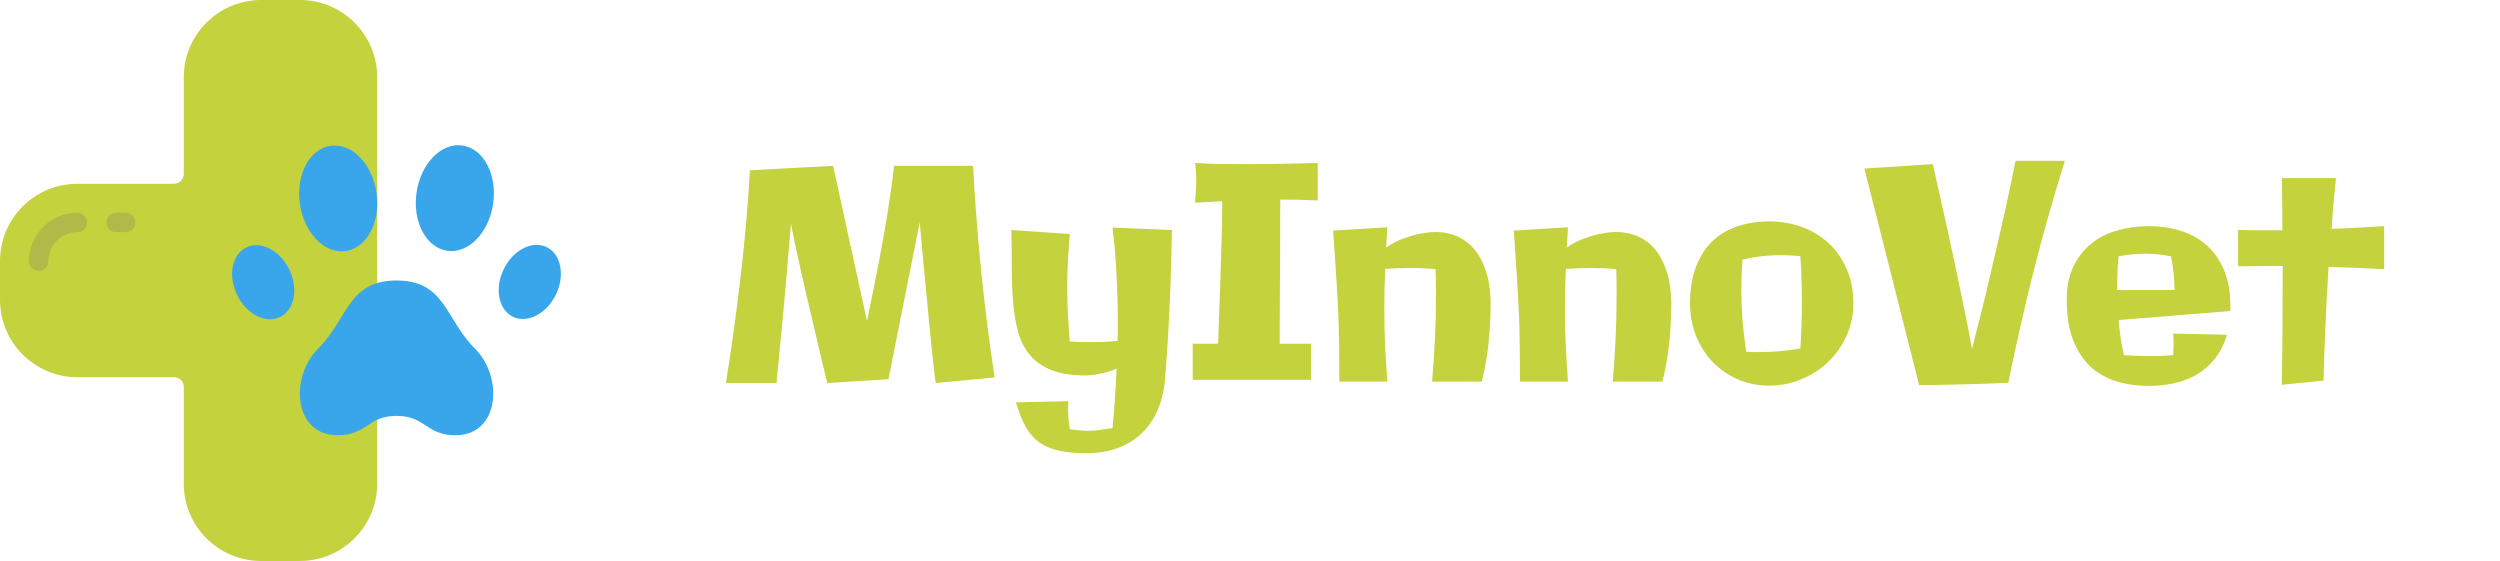 <svg width="205" height="46" viewBox="0 0 205 46" fill="none" xmlns="http://www.w3.org/2000/svg">
<g clip-path="url(#clip0_202_570)">
<path d="M30.931 34.421V39.655C30.931 43.159 28.09 46 24.586 46H21.414C17.91 46 15.069 43.159 15.069 39.655V31.724C15.069 31.286 14.714 30.931 14.276 30.931H6.345C2.841 30.931 0 28.09 0 24.586V21.414C0 17.91 2.841 15.069 6.345 15.069H14.276C14.714 15.069 15.069 14.714 15.069 14.276V6.345C15.069 2.841 17.91 0 21.414 0H24.586C28.09 0 30.931 2.841 30.931 6.345V34.421Z" fill="#C4D23D"/>
<path d="M32.517 34.103C34.917 34.103 34.917 35.69 37.348 35.69C40.971 35.69 41.313 30.931 38.916 28.552C36.52 26.172 36.517 23 32.517 23C28.517 23 28.517 26.172 26.117 28.552C23.718 30.931 24.063 35.69 27.686 35.69C30.117 35.69 30.117 34.103 32.517 34.103Z" fill="#39A6EC"/>
<path d="M28.351 20.59C30.086 20.341 31.215 18.206 30.873 15.82C30.531 13.435 28.847 11.703 27.112 11.952C25.377 12.201 24.248 14.336 24.59 16.722C24.932 19.107 26.616 20.839 28.351 20.59Z" fill="#39A6EC"/>
<path d="M22.964 25.998C24.147 25.425 24.486 23.683 23.723 22.106C22.959 20.529 21.381 19.715 20.198 20.288C19.015 20.861 18.676 22.604 19.44 24.18C20.204 25.757 21.782 26.571 22.964 25.998Z" fill="#39A6EC"/>
<path d="M40.438 16.698C40.78 14.313 39.651 12.178 37.917 11.929C36.182 11.68 34.499 13.412 34.157 15.797C33.814 18.182 34.943 20.317 36.678 20.566C38.412 20.814 40.096 19.083 40.438 16.698Z" fill="#39A6EC"/>
<path d="M45.584 24.156C46.348 22.579 46.008 20.837 44.826 20.264C43.643 19.691 42.065 20.505 41.301 22.081C40.537 23.658 40.877 25.401 42.059 25.974C43.242 26.547 44.82 25.733 45.584 24.156Z" fill="#39A6EC"/>
<path d="M3.172 22.207C2.734 22.207 2.379 21.852 2.379 21.414C2.382 19.225 4.155 17.451 6.344 17.448C6.782 17.448 7.138 17.803 7.138 18.241C7.138 18.679 6.782 19.034 6.344 19.034C5.03 19.034 3.965 20.1 3.965 21.414C3.965 21.624 3.882 21.826 3.733 21.975C3.584 22.123 3.382 22.207 3.172 22.207Z" fill="#AFBA49"/>
<path d="M10.311 19.034H9.518C9.08 19.034 8.725 18.679 8.725 18.241C8.725 17.803 9.08 17.448 9.518 17.448H10.311C10.749 17.448 11.104 17.803 11.104 18.241C11.104 18.679 10.749 19.034 10.311 19.034Z" fill="#AFBA49"/>
</g>
<path d="M76.731 31.41C76.699 31.23 76.656 30.902 76.602 30.426C76.547 29.949 76.484 29.387 76.414 28.738C76.352 28.09 76.281 27.379 76.203 26.605C76.125 25.832 76.051 25.055 75.981 24.273C75.801 22.445 75.613 20.43 75.418 18.227L72.852 31.094L67.836 31.41C67.414 29.676 67.016 27.996 66.641 26.371C66.477 25.684 66.309 24.973 66.137 24.238C65.973 23.496 65.809 22.773 65.644 22.07C65.488 21.359 65.34 20.684 65.199 20.043C65.066 19.402 64.953 18.832 64.859 18.332C64.828 18.754 64.785 19.266 64.731 19.867C64.684 20.461 64.629 21.105 64.566 21.801C64.512 22.488 64.449 23.203 64.379 23.945C64.316 24.688 64.25 25.414 64.18 26.125C64.023 27.797 63.855 29.559 63.676 31.41H59.527C59.988 28.512 60.387 25.621 60.723 22.738C61.066 19.855 61.324 16.93 61.496 13.961L68.316 13.598L71.094 26.324C71.43 24.723 71.746 23.152 72.043 21.613C72.168 20.957 72.293 20.273 72.418 19.562C72.551 18.852 72.672 18.148 72.781 17.453C72.891 16.75 72.992 16.07 73.086 15.414C73.18 14.758 73.254 14.152 73.309 13.598H79.789C79.945 16.473 80.168 19.348 80.457 22.223C80.746 25.098 81.113 28.008 81.559 30.953L76.731 31.41ZM96.102 18.859C96.062 20.906 96.012 22.672 95.949 24.156C95.887 25.641 95.824 26.879 95.762 27.871C95.691 29.027 95.621 30 95.551 30.789C95.504 31.734 95.328 32.598 95.023 33.379C94.727 34.16 94.305 34.832 93.758 35.395C93.211 35.957 92.547 36.391 91.766 36.695C90.984 37.008 90.086 37.164 89.07 37.164C88.391 37.164 87.797 37.121 87.289 37.035C86.781 36.957 86.336 36.836 85.953 36.672C85.578 36.516 85.254 36.32 84.981 36.086C84.715 35.852 84.481 35.578 84.277 35.266C84.074 34.961 83.894 34.617 83.738 34.234C83.59 33.852 83.445 33.438 83.305 32.992L87.606 32.898C87.606 33.008 87.602 33.109 87.594 33.203C87.586 33.305 87.582 33.402 87.582 33.496C87.582 34.082 87.629 34.648 87.723 35.195C88.027 35.234 88.293 35.266 88.519 35.289C88.746 35.312 88.969 35.324 89.188 35.324C89.484 35.324 89.789 35.305 90.102 35.266C90.414 35.227 90.789 35.172 91.227 35.102C91.305 34.281 91.371 33.465 91.426 32.652C91.481 31.848 91.527 31.039 91.566 30.227C91.238 30.367 90.922 30.477 90.617 30.555C90.32 30.625 90.059 30.68 89.832 30.719C89.566 30.758 89.312 30.781 89.07 30.789C87.938 30.789 87.004 30.648 86.269 30.367C85.535 30.078 84.941 29.676 84.488 29.16C84.043 28.637 83.715 28.012 83.504 27.285C83.301 26.551 83.16 25.742 83.082 24.859C83.004 23.977 82.965 23.031 82.965 22.023C82.965 21.008 82.953 19.953 82.93 18.859L87.723 19.188C87.66 19.922 87.609 20.652 87.57 21.379C87.531 22.105 87.512 22.832 87.512 23.559C87.512 24.309 87.531 25.055 87.57 25.797C87.609 26.531 87.66 27.266 87.723 28C88.012 28.023 88.281 28.039 88.531 28.047C88.781 28.047 89.031 28.047 89.281 28.047C89.695 28.047 90.094 28.043 90.477 28.035C90.867 28.02 91.254 27.992 91.637 27.953C91.652 27.703 91.66 27.449 91.66 27.191C91.66 26.926 91.66 26.668 91.66 26.418C91.66 25.113 91.625 23.816 91.555 22.527C91.492 21.238 91.383 19.949 91.227 18.66L96.102 18.859ZM108.055 16.434C107.047 16.387 106.047 16.363 105.055 16.363H104.984C104.984 16.691 104.98 17.152 104.973 17.746C104.973 18.332 104.973 18.992 104.973 19.727C104.973 20.453 104.969 21.223 104.961 22.035C104.953 22.848 104.949 23.637 104.949 24.402C104.949 25.168 104.945 25.883 104.938 26.547C104.938 27.203 104.938 27.75 104.938 28.188H107.504V31.141H97.801V28.188H99.887C99.902 27.781 99.918 27.289 99.934 26.711C99.957 26.133 99.981 25.508 100.004 24.836C100.027 24.164 100.051 23.461 100.074 22.727C100.105 21.992 100.129 21.262 100.145 20.535C100.168 19.801 100.188 19.09 100.203 18.402C100.219 17.715 100.227 17.082 100.227 16.504C99.852 16.52 99.481 16.539 99.113 16.562C98.746 16.578 98.375 16.598 98 16.621C98.023 16.285 98.043 15.973 98.059 15.684C98.082 15.387 98.094 15.094 98.094 14.805C98.094 14.578 98.086 14.352 98.07 14.125C98.062 13.891 98.039 13.637 98 13.363C98.562 13.402 99.199 13.43 99.91 13.445C100.621 13.453 101.352 13.457 102.102 13.457C102.852 13.457 103.578 13.453 104.281 13.445C104.992 13.438 105.629 13.426 106.191 13.41C106.848 13.395 107.469 13.379 108.055 13.363V16.434ZM122.234 24.883C122.234 25.922 122.18 26.98 122.07 28.059C121.961 29.137 121.773 30.215 121.508 31.293H117.43C117.531 30.129 117.609 28.98 117.664 27.848C117.719 26.707 117.746 25.559 117.746 24.402C117.746 24.012 117.746 23.625 117.746 23.242C117.746 22.852 117.738 22.461 117.723 22.07C117.371 22.031 117.023 22.008 116.68 22C116.336 21.984 115.988 21.977 115.637 21.977C114.973 21.977 114.289 22 113.586 22.047C113.562 22.688 113.543 23.281 113.527 23.828C113.52 24.375 113.516 24.918 113.516 25.457C113.516 25.855 113.52 26.262 113.527 26.676C113.535 27.082 113.547 27.52 113.562 27.988C113.586 28.457 113.613 28.965 113.645 29.512C113.676 30.051 113.715 30.645 113.762 31.293H109.824C109.824 30.355 109.82 29.527 109.812 28.809C109.805 28.09 109.793 27.43 109.777 26.828C109.762 26.219 109.738 25.641 109.707 25.094C109.684 24.539 109.652 23.961 109.613 23.359C109.574 22.75 109.531 22.09 109.484 21.379C109.438 20.66 109.383 19.836 109.32 18.906L113.762 18.637L113.668 20.301C114.113 19.988 114.57 19.746 115.039 19.574C115.508 19.402 115.938 19.273 116.328 19.188C116.781 19.094 117.223 19.039 117.652 19.023C118.223 19.023 118.73 19.102 119.176 19.258C119.629 19.414 120.023 19.633 120.359 19.914C120.703 20.188 120.992 20.512 121.227 20.887C121.461 21.262 121.652 21.668 121.801 22.105C121.957 22.535 122.066 22.988 122.129 23.465C122.199 23.941 122.234 24.414 122.234 24.883ZM137.047 24.883C137.047 25.922 136.992 26.98 136.883 28.059C136.773 29.137 136.586 30.215 136.32 31.293H132.242C132.344 30.129 132.422 28.98 132.477 27.848C132.531 26.707 132.559 25.559 132.559 24.402C132.559 24.012 132.559 23.625 132.559 23.242C132.559 22.852 132.551 22.461 132.535 22.07C132.184 22.031 131.836 22.008 131.492 22C131.148 21.984 130.801 21.977 130.449 21.977C129.785 21.977 129.102 22 128.398 22.047C128.375 22.688 128.355 23.281 128.34 23.828C128.332 24.375 128.328 24.918 128.328 25.457C128.328 25.855 128.332 26.262 128.34 26.676C128.348 27.082 128.359 27.52 128.375 27.988C128.398 28.457 128.426 28.965 128.457 29.512C128.488 30.051 128.527 30.645 128.574 31.293H124.637C124.637 30.355 124.633 29.527 124.625 28.809C124.617 28.09 124.605 27.43 124.59 26.828C124.574 26.219 124.551 25.641 124.52 25.094C124.496 24.539 124.465 23.961 124.426 23.359C124.387 22.75 124.344 22.09 124.297 21.379C124.25 20.66 124.195 19.836 124.133 18.906L128.574 18.637L128.48 20.301C128.926 19.988 129.383 19.746 129.852 19.574C130.32 19.402 130.75 19.273 131.141 19.188C131.594 19.094 132.035 19.039 132.465 19.023C133.035 19.023 133.543 19.102 133.988 19.258C134.441 19.414 134.836 19.633 135.172 19.914C135.516 20.188 135.805 20.512 136.039 20.887C136.273 21.262 136.465 21.668 136.613 22.105C136.77 22.535 136.879 22.988 136.941 23.465C137.012 23.941 137.047 24.414 137.047 24.883ZM147.629 28.574C147.676 27.91 147.707 27.266 147.723 26.641C147.746 26.016 147.758 25.398 147.758 24.789C147.758 24.156 147.746 23.535 147.723 22.926C147.707 22.309 147.676 21.672 147.629 21.016C147.363 20.977 147.098 20.953 146.832 20.945C146.574 20.93 146.312 20.922 146.047 20.922C144.953 20.922 143.898 21.043 142.883 21.285C142.859 21.707 142.836 22.125 142.812 22.539C142.797 22.953 142.789 23.367 142.789 23.781C142.789 24.609 142.82 25.438 142.883 26.266C142.953 27.086 143.055 27.945 143.188 28.844C143.367 28.859 143.547 28.867 143.727 28.867C143.914 28.867 144.105 28.867 144.301 28.867C144.84 28.867 145.387 28.844 145.941 28.797C146.504 28.75 147.066 28.676 147.629 28.574ZM151.977 24.883C151.977 25.812 151.793 26.688 151.426 27.508C151.066 28.32 150.574 29.031 149.949 29.641C149.324 30.25 148.59 30.73 147.746 31.082C146.91 31.441 146.016 31.621 145.062 31.621C144.117 31.621 143.246 31.441 142.449 31.082C141.66 30.73 140.977 30.25 140.398 29.641C139.828 29.031 139.383 28.32 139.062 27.508C138.742 26.688 138.582 25.812 138.582 24.883C138.582 23.734 138.742 22.738 139.062 21.895C139.383 21.051 139.828 20.352 140.398 19.797C140.977 19.242 141.66 18.832 142.449 18.566C143.246 18.293 144.117 18.156 145.062 18.156C146.016 18.156 146.91 18.309 147.746 18.613C148.59 18.918 149.324 19.359 149.949 19.938C150.574 20.516 151.066 21.223 151.426 22.059C151.793 22.887 151.977 23.828 151.977 24.883ZM169.32 13.188C168.375 16.203 167.516 19.238 166.742 22.293C165.977 25.348 165.289 28.379 164.68 31.387C163.945 31.418 163.172 31.449 162.359 31.48C161.664 31.504 160.883 31.523 160.016 31.539C159.148 31.562 158.266 31.574 157.367 31.574L152.879 13.82L158.492 13.457C158.922 15.363 159.34 17.234 159.746 19.07C159.918 19.852 160.094 20.668 160.273 21.52C160.453 22.363 160.629 23.203 160.801 24.039C160.973 24.867 161.137 25.672 161.293 26.453C161.449 27.227 161.586 27.941 161.703 28.598C161.938 27.707 162.18 26.762 162.43 25.762C162.68 24.762 162.922 23.758 163.156 22.75C163.398 21.734 163.629 20.742 163.848 19.773C164.074 18.797 164.281 17.887 164.469 17.043C164.656 16.199 164.816 15.445 164.949 14.781C165.09 14.109 165.199 13.578 165.277 13.188H169.32ZM182.891 25.504L173.727 26.242C173.766 26.727 173.82 27.207 173.891 27.684C173.961 28.16 174.051 28.641 174.16 29.125C174.848 29.172 175.512 29.195 176.152 29.195C176.504 29.195 176.844 29.191 177.172 29.184C177.5 29.168 177.84 29.148 178.191 29.125C178.207 28.969 178.219 28.812 178.227 28.656C178.234 28.5 178.238 28.344 178.238 28.188C178.238 28.047 178.234 27.91 178.227 27.777C178.227 27.637 178.215 27.496 178.191 27.355L182.609 27.449C182.391 28.191 182.074 28.828 181.66 29.359C181.254 29.891 180.77 30.328 180.207 30.672C179.652 31.008 179.031 31.254 178.344 31.41C177.656 31.566 176.934 31.645 176.176 31.645C175.246 31.645 174.371 31.52 173.551 31.27C172.738 31.02 172.027 30.617 171.418 30.062C170.816 29.5 170.34 28.77 169.988 27.871C169.645 26.973 169.473 25.871 169.473 24.566C169.473 23.512 169.656 22.605 170.023 21.848C170.391 21.09 170.879 20.465 171.488 19.973C172.105 19.48 172.816 19.121 173.621 18.895C174.434 18.66 175.285 18.543 176.176 18.543C177.105 18.543 177.977 18.668 178.789 18.918C179.609 19.168 180.32 19.559 180.922 20.09C181.531 20.621 182.012 21.301 182.363 22.129C182.715 22.957 182.891 23.945 182.891 25.094V25.504ZM173.609 23.781H178.309C178.309 22.812 178.211 21.891 178.016 21.016C177.344 20.875 176.641 20.805 175.906 20.805C175.188 20.805 174.461 20.875 173.727 21.016C173.68 21.453 173.648 21.898 173.633 22.352C173.617 22.797 173.609 23.273 173.609 23.781ZM195.5 22.07C194.742 22.031 193.98 21.996 193.215 21.965C192.457 21.934 191.699 21.906 190.941 21.883C190.848 23.438 190.766 24.988 190.695 26.535C190.625 28.082 190.57 29.641 190.531 31.211L187.109 31.551C187.156 28.691 187.18 25.859 187.18 23.055V21.812H186.336C185.867 21.812 185.398 21.816 184.93 21.824C184.461 21.832 183.992 21.836 183.523 21.836V18.859C183.727 18.859 183.93 18.863 184.133 18.871C184.344 18.879 184.559 18.883 184.777 18.883H187.156C187.156 18.156 187.152 17.441 187.145 16.738C187.137 16.027 187.125 15.316 187.109 14.605H191.551C191.473 15.309 191.402 16.008 191.34 16.703C191.285 17.391 191.234 18.078 191.188 18.766C191.914 18.734 192.629 18.703 193.332 18.672C194.043 18.633 194.766 18.59 195.5 18.543V22.07Z" fill="#C4D23D"/>
<defs>
<clipPath id="clip0_202_570">
<rect width="46" height="46" fill="white"/>
</clipPath>
</defs>
</svg>
